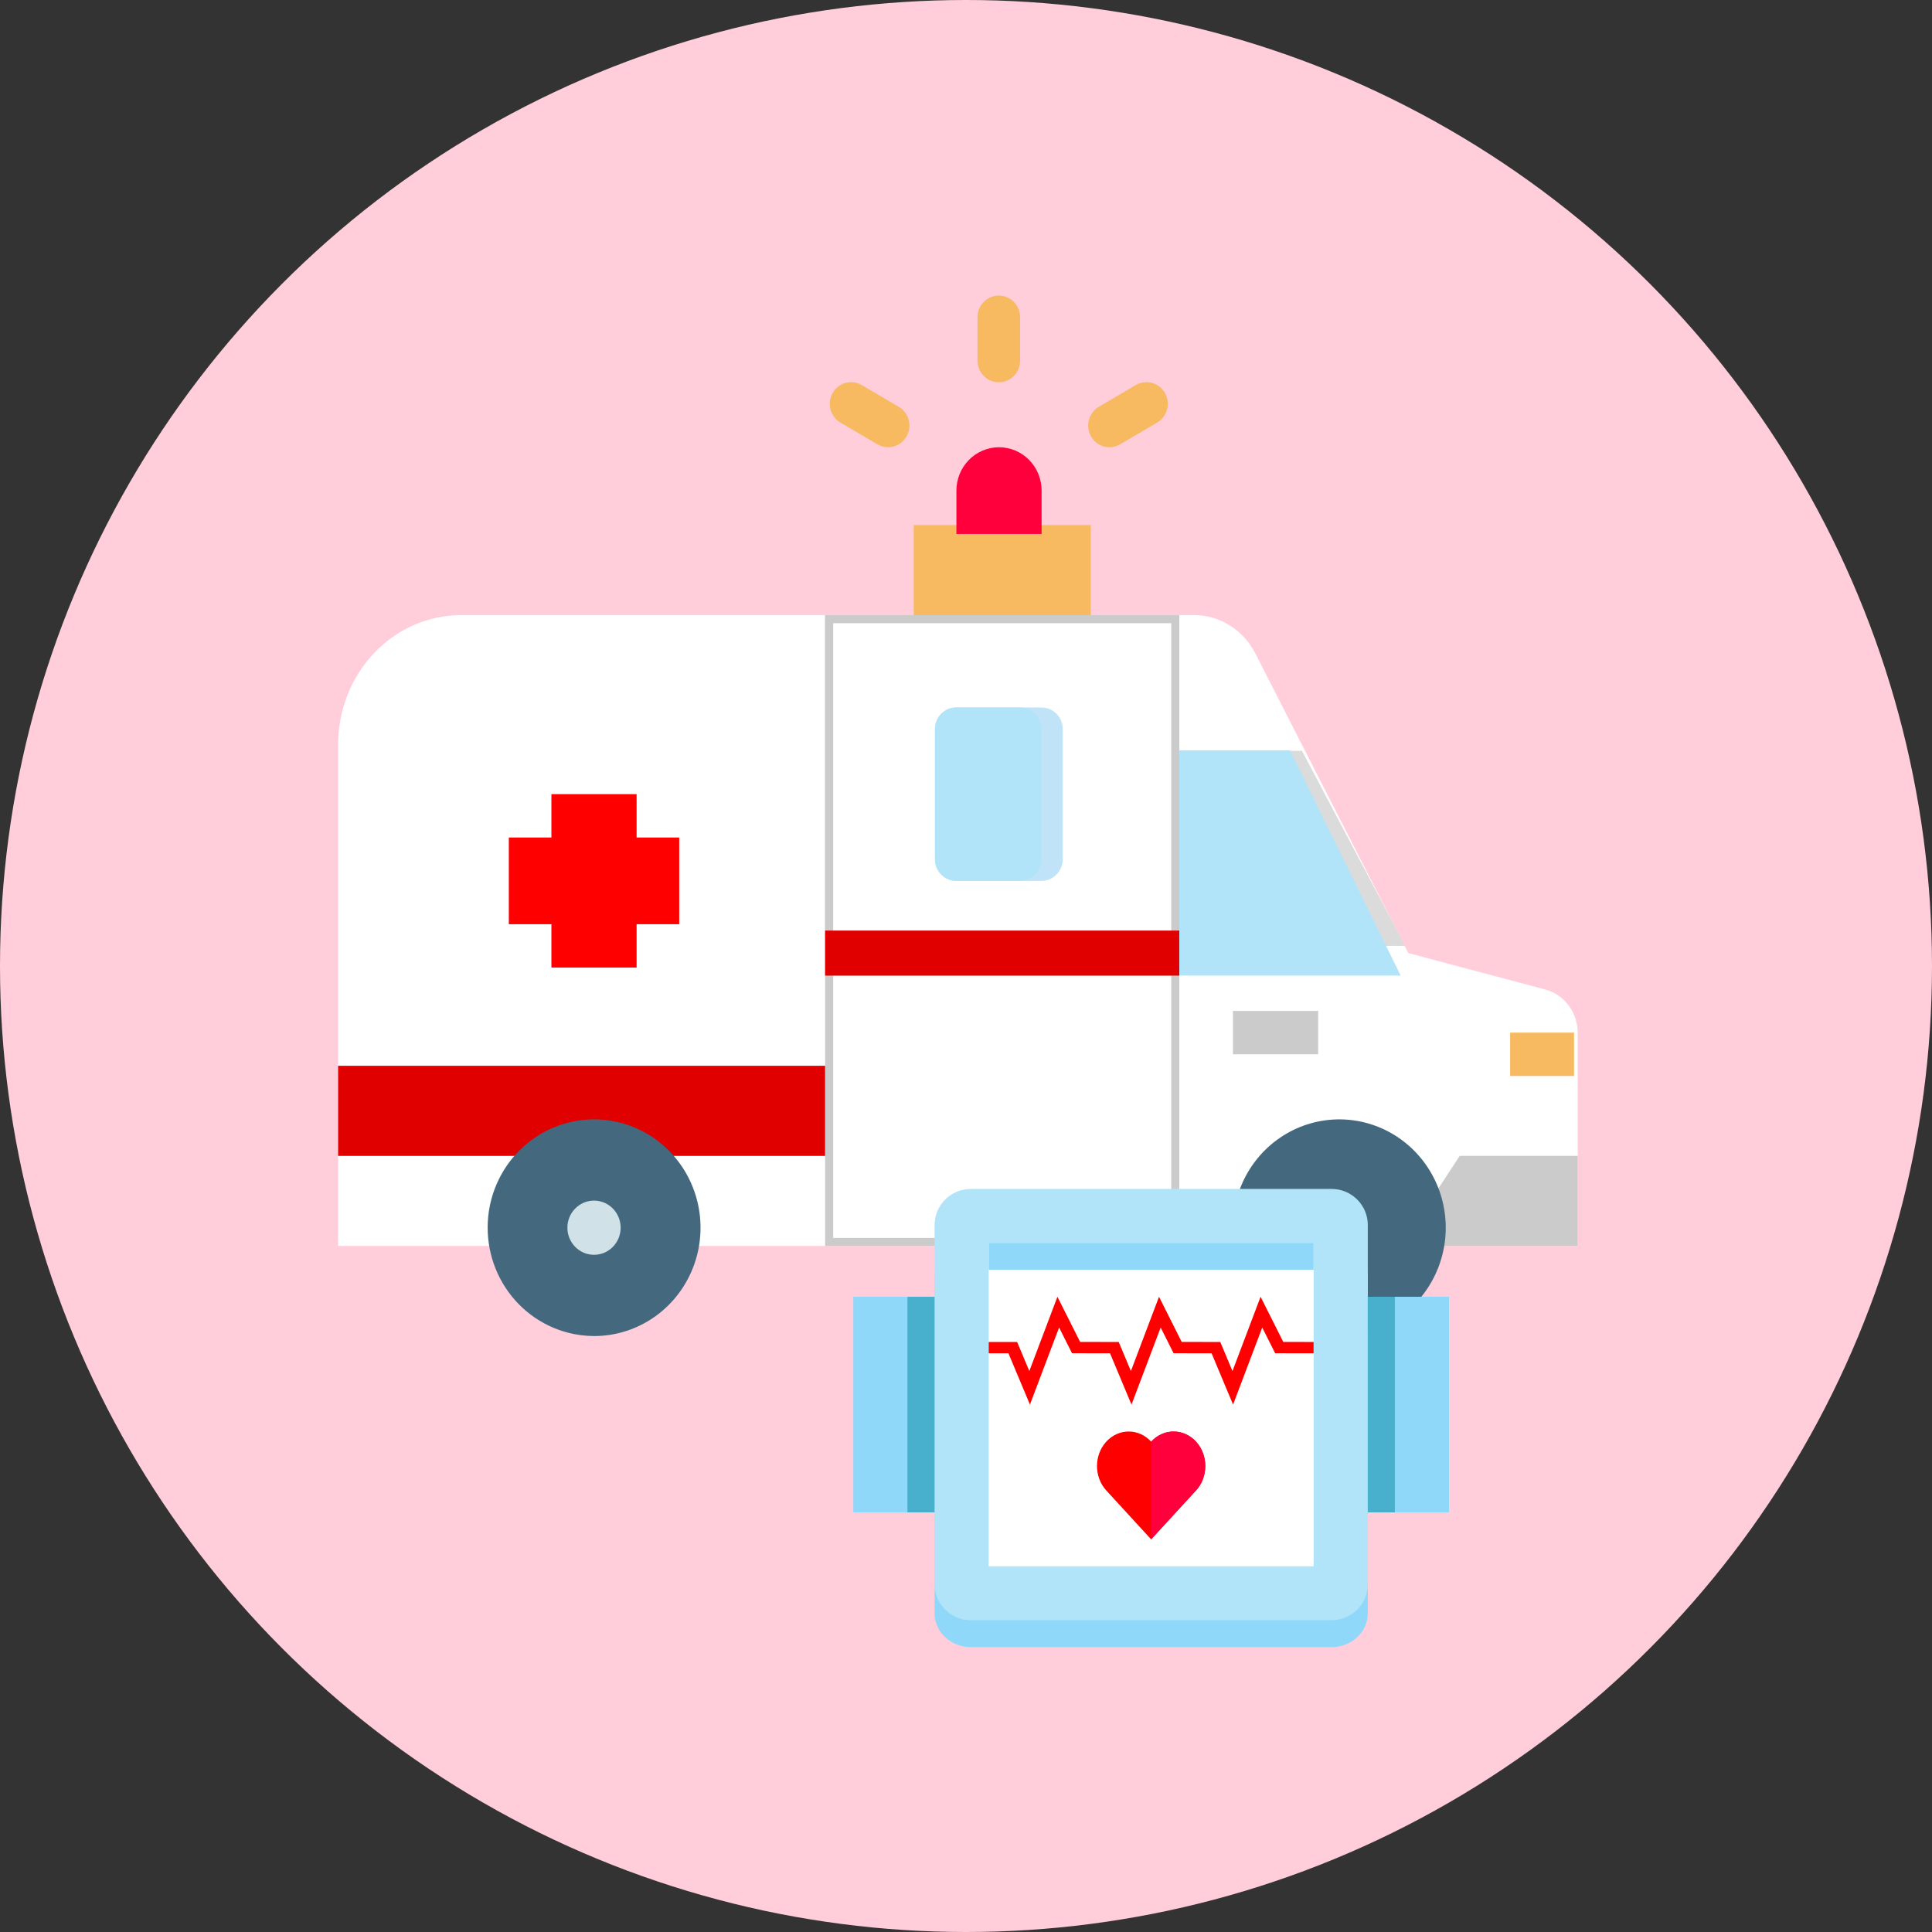 <svg width="120" height="120" viewBox="0 0 120 120" fill="none" xmlns="http://www.w3.org/2000/svg">
<rect x="0" y="0" width="120" height="120" fill="#333333" stroke="none"/>
<circle cx="60" cy="60" r="60" fill="#FFCEDA"/>
<path d="M28.64 38.552H52.782V76.251H21.033V46.294C21.033 44.24 21.835 42.271 23.261 40.819C24.688 39.367 26.622 38.552 28.64 38.552Z" fill="#DBDBDB"/>
<path d="M87.474 59.198L77.978 40.599C77.608 39.876 77.06 39.272 76.391 38.851C75.722 38.429 74.958 38.207 74.178 38.207H28.633C26.609 38.207 24.667 39.055 23.236 40.564C21.804 42.073 21 44.12 21 46.254V77.39H97.996V64.177C97.996 63.554 97.799 62.949 97.436 62.457C97.073 61.966 96.564 61.616 95.991 61.464L87.474 59.198Z" fill="white"/>
<path d="M87.275 58.749H71.303V46.632H80.865L87.275 58.749Z" fill="#DBDBDB"/>
<path d="M51.5 38.457H72.999V77.14H51.5V38.457Z" fill="white" stroke="#CBCBCB" stroke-width="0.5"/>
<path d="M51.5 38.457H72.999V60.347H51.5V38.457Z" fill="white" stroke="#CBCBCB" stroke-width="0.5"/>
<path d="M42.187 52.019H39.541V49.326H34.249V52.019H31.604V57.405H34.249V60.097H39.541V57.405H42.187V52.019Z" fill="#FF0000"/>
<path d="M64.687 43.941H59.395C58.664 43.941 58.072 44.544 58.072 45.288V53.366C58.072 54.11 58.664 54.713 59.395 54.713H64.687C65.417 54.713 66.01 54.11 66.01 53.366V45.288C66.01 44.544 65.417 43.941 64.687 43.941Z" fill="#C1E3F7"/>
<path d="M63.364 43.941H59.395C58.664 43.941 58.072 44.544 58.072 45.288V53.366C58.072 54.11 58.664 54.713 59.395 54.713H63.364C64.094 54.713 64.687 54.11 64.687 53.366V45.288C64.687 44.544 64.094 43.941 63.364 43.941Z" fill="#B1E4F9"/>
<path d="M86.997 60.595H73.248V46.601H80.123L86.997 60.595Z" fill="#B1E4F9"/>
<path d="M76.58 62.79H81.872V65.483H76.58V62.79Z" fill="#CBCBCB"/>
<path d="M97.999 77.39H87L90.666 71.792H97.999V77.39Z" fill="#CBCBCB"/>
<path d="M51.25 57.799H73.249V60.598H51.25V57.799Z" fill="#E00000"/>
<path d="M93.797 64.138H97.766V66.831H93.797V64.138Z" fill="#F7BA61"/>
<path d="M21 66.198H51.249V71.796H21V66.198Z" fill="#E00000"/>
<path d="M56.752 32.61H67.751V38.208H56.752V32.61Z" fill="#F7BA61"/>
<path d="M62.05 27.78C62.752 27.78 63.425 28.064 63.921 28.569C64.417 29.074 64.696 29.759 64.696 30.473V33.166H59.404V30.473C59.404 29.759 59.683 29.074 60.179 28.569C60.675 28.064 61.348 27.78 62.05 27.78Z" fill="#FF003D"/>
<path d="M62.038 23.744C61.687 23.744 61.35 23.602 61.102 23.35C60.854 23.097 60.715 22.755 60.715 22.398V19.705C60.715 19.348 60.854 19.005 61.102 18.753C61.35 18.5 61.687 18.358 62.038 18.358C62.389 18.358 62.725 18.5 62.973 18.753C63.221 19.005 63.361 19.348 63.361 19.705V22.398C63.361 22.755 63.221 23.097 62.973 23.35C62.725 23.602 62.389 23.744 62.038 23.744Z" fill="#F7BA61"/>
<path d="M55.161 27.779C54.93 27.779 54.702 27.717 54.501 27.599L52.21 26.252C52.058 26.165 51.925 26.047 51.818 25.907C51.712 25.766 51.633 25.606 51.587 25.434C51.541 25.263 51.53 25.084 51.552 24.908C51.575 24.732 51.631 24.562 51.718 24.409C51.806 24.255 51.922 24.12 52.06 24.012C52.199 23.904 52.357 23.826 52.526 23.78C52.694 23.735 52.87 23.724 53.043 23.748C53.216 23.772 53.382 23.83 53.533 23.92L55.824 25.267C56.077 25.415 56.274 25.644 56.385 25.918C56.497 26.192 56.516 26.495 56.441 26.782C56.365 27.068 56.199 27.321 55.968 27.502C55.736 27.682 55.453 27.78 55.161 27.779Z" fill="#F7BA61"/>
<path d="M68.912 27.779C68.621 27.78 68.338 27.682 68.106 27.502C67.875 27.321 67.709 27.068 67.633 26.782C67.558 26.495 67.577 26.192 67.689 25.918C67.8 25.644 67.997 25.415 68.25 25.267L70.541 23.92C70.691 23.83 70.858 23.772 71.031 23.748C71.204 23.724 71.379 23.735 71.548 23.78C71.717 23.826 71.875 23.904 72.013 24.012C72.152 24.12 72.268 24.255 72.356 24.409C72.443 24.562 72.499 24.732 72.522 24.908C72.544 25.084 72.532 25.263 72.487 25.434C72.441 25.606 72.362 25.766 72.255 25.907C72.149 26.047 72.016 26.165 71.864 26.252L69.572 27.599C69.372 27.717 69.144 27.779 68.912 27.779Z" fill="#F7BA61"/>
<path d="M37.057 81.828C39.98 81.828 42.349 79.417 42.349 76.442C42.349 73.468 39.98 71.057 37.057 71.057C34.135 71.057 31.766 73.468 31.766 76.442C31.766 79.417 34.135 81.828 37.057 81.828Z" fill="#44697E"/>
<path d="M36.896 77.938C37.809 77.938 38.549 77.185 38.549 76.255C38.549 75.326 37.809 74.572 36.896 74.572C35.983 74.572 35.242 75.326 35.242 76.255C35.242 77.185 35.983 77.938 36.896 77.938Z" fill="#D0E2E7"/>
<path d="M36.915 82.985C36.363 82.984 35.813 82.914 35.278 82.775C33.578 82.336 32.118 81.228 31.221 79.694C30.323 78.16 30.061 76.326 30.492 74.596C30.797 73.376 31.432 72.267 32.325 71.396C33.218 70.525 34.334 69.927 35.544 69.669C36.755 69.411 38.013 69.504 39.174 69.937C40.336 70.37 41.354 71.126 42.114 72.12C42.875 73.112 43.346 74.303 43.475 75.555C43.604 76.807 43.385 78.07 42.843 79.202C42.302 80.334 41.459 81.289 40.411 81.957C39.363 82.626 38.152 82.982 36.915 82.985V82.985ZM36.896 72.209C36.015 72.211 35.159 72.512 34.464 73.064C33.769 73.616 33.273 74.387 33.056 75.257C32.863 76.031 32.9 76.846 33.163 77.599C33.425 78.352 33.901 79.009 34.53 79.487C35.159 79.965 35.913 80.242 36.697 80.283C37.481 80.325 38.259 80.129 38.934 79.72C39.608 79.311 40.148 78.708 40.486 77.987C40.824 77.266 40.944 76.459 40.831 75.669C40.718 74.878 40.377 74.139 39.852 73.546C39.326 72.952 38.64 72.531 37.879 72.334C37.558 72.251 37.228 72.209 36.896 72.209Z" fill="#44697E"/>
<path d="M83.338 81.828C86.261 81.828 88.63 79.417 88.63 76.442C88.63 73.468 86.261 71.057 83.338 71.057C80.416 71.057 78.047 73.468 78.047 76.442C78.047 79.417 80.416 81.828 83.338 81.828Z" fill="#44697E"/>
<path d="M83.198 77.938C84.112 77.938 84.852 77.185 84.852 76.255C84.852 75.326 84.112 74.572 83.198 74.572C82.285 74.572 81.545 75.326 81.545 76.255C81.545 77.185 82.285 77.938 83.198 77.938Z" fill="#D0E2E7"/>
<path d="M83.202 82.985C82.65 82.984 82.1 82.914 81.565 82.775C79.865 82.336 78.405 81.228 77.508 79.694C76.61 78.16 76.348 76.326 76.779 74.596C77.084 73.376 77.719 72.267 78.612 71.396C79.506 70.525 80.621 69.927 81.832 69.669C83.042 69.411 84.3 69.504 85.461 69.937C86.623 70.37 87.641 71.126 88.401 72.119C89.162 73.112 89.633 74.303 89.762 75.555C89.891 76.807 89.672 78.07 89.13 79.202C88.589 80.334 87.746 81.289 86.698 81.957C85.65 82.626 84.439 82.982 83.202 82.985L83.202 82.985ZM83.183 72.209C82.302 72.211 81.446 72.512 80.751 73.064C80.056 73.616 79.561 74.387 79.344 75.257C79.151 76.031 79.188 76.846 79.45 77.599C79.712 78.352 80.188 79.009 80.817 79.487C81.446 79.965 82.201 80.242 82.984 80.283C83.768 80.325 84.546 80.129 85.221 79.72C85.895 79.311 86.436 78.708 86.773 77.987C87.111 77.266 87.231 76.459 87.118 75.668C87.005 74.877 86.664 74.139 86.138 73.545C85.613 72.952 84.927 72.53 84.166 72.334C83.844 72.251 83.514 72.209 83.183 72.209Z" fill="#44697E"/>
<path d="M84.956 100.205C84.956 101.366 83.948 102.307 82.704 102.307H60.301C59.057 102.307 58.049 101.366 58.049 100.205V79.296C58.049 78.135 59.057 77.194 60.301 77.194H82.704C83.948 77.194 84.956 78.135 84.956 79.296V100.205Z" fill="#90D8F9"/>
<path d="M84.956 98.392C84.956 99.63 83.948 100.634 82.704 100.634H60.301C59.057 100.634 58.049 99.63 58.049 98.392V76.089C58.049 74.85 59.057 73.847 60.301 73.847H82.704C83.948 73.847 84.956 74.85 84.956 76.089V98.392Z" fill="#B1E4F9"/>
<path d="M58.045 80.544H53V93.937H58.045V80.544Z" fill="#90D8F9"/>
<path d="M58.045 80.544H56.363V93.937H58.045V80.544Z" fill="#48AFCC"/>
<path d="M90 80.544H84.955V93.937H90V80.544Z" fill="#90D8F9"/>
<path d="M86.637 80.544H84.955V93.937H86.637V80.544Z" fill="#48AFCC"/>
<path d="M81.591 77.194H61.41V97.285H81.591V77.194Z" fill="white"/>
<path d="M81.591 77.194H61.41V78.868H81.591V77.194Z" fill="#90D8F9"/>
<path d="M71.501 89.543L71.5 89.544L71.499 89.543C70.73 88.704 69.483 88.704 68.714 89.543C67.944 90.381 67.944 91.739 68.714 92.577L71.499 95.611L74.273 92.588L74.287 92.576C75.056 91.738 75.056 90.379 74.287 89.542C73.518 88.705 72.271 88.705 71.501 89.543Z" fill="#FF0000"/>
<path d="M79.707 83.35L78.297 80.544L76.551 85.159L75.794 83.353H75.282L73.398 83.35L71.988 80.544L70.242 85.159L69.485 83.353H68.973L67.089 83.35L65.679 80.544L63.933 85.159L63.176 83.353H61.41V84.055H62.636L63.971 87.241L65.782 82.454L66.585 84.052L67.719 84.053V84.055H68.945L70.279 87.241L72.091 82.454L72.894 84.052L74.028 84.053V84.055H75.253L76.588 87.241L78.4 82.454L79.202 84.052L81.59 84.055L81.591 83.353L79.707 83.35Z" fill="#FF0000"/>
<path d="M74.287 89.543C73.517 88.704 72.27 88.704 71.502 89.543L71.5 89.544V95.611L74.273 92.59L74.286 92.578C75.056 91.74 75.056 90.381 74.287 89.543Z" fill="#FF003D"/>
</svg>
